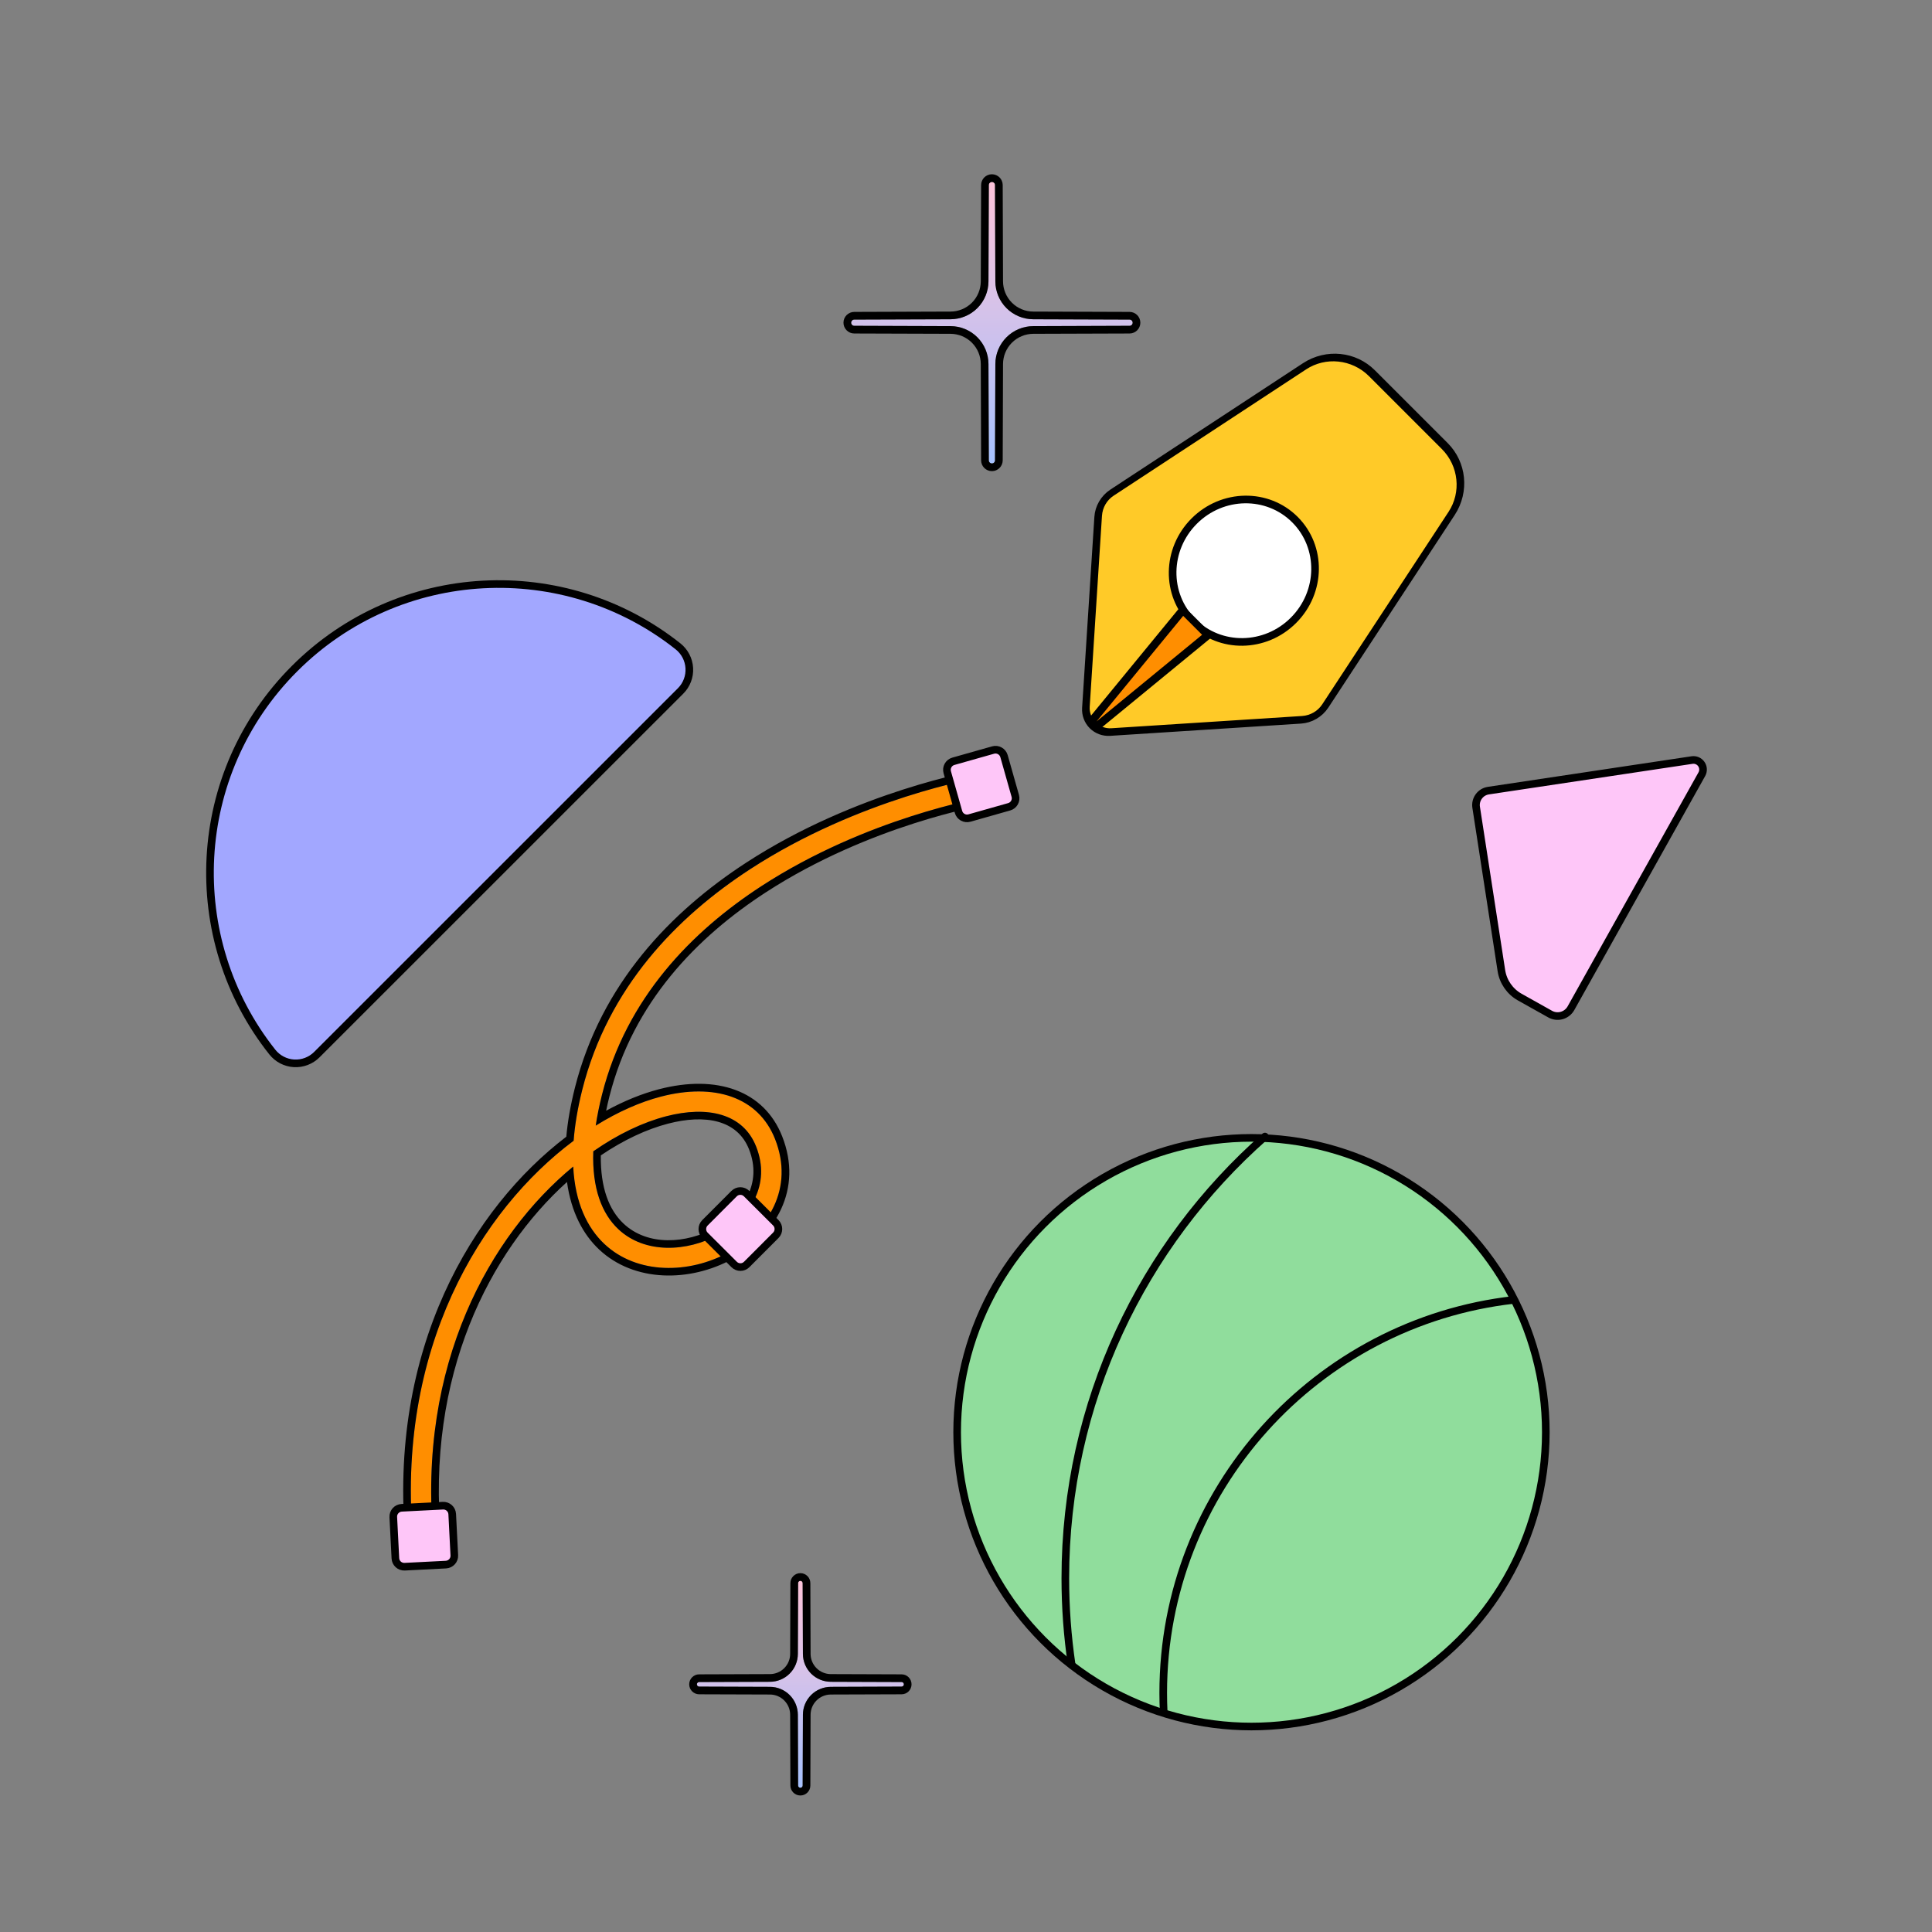 <?xml version="1.0" encoding="UTF-8" standalone="no"?>
<!DOCTYPE svg PUBLIC "-//W3C//DTD SVG 1.1//EN" "http://www.w3.org/Graphics/SVG/1.1/DTD/svg11.dtd">
<svg width="100%" height="100%" viewBox="0 0 1900 1900" version="1.1" xmlns="http://www.w3.org/2000/svg" xmlns:xlink="http://www.w3.org/1999/xlink" xml:space="preserve" xmlns:serif="http://www.serif.com/" style="fill-rule:evenodd;clip-rule:evenodd;stroke-linecap:round;stroke-linejoin:round;stroke-miterlimit:1.5;">
    <rect x="0" y="0" width="1900" height="1900" fill="#808080" stroke="none"/>
    <g transform="matrix(1,0,0,1,-2020.33,-2298.45)">
        <g id="references">
        </g>
        <g id="color-palette" serif:id="color palette">
        </g>
        <g id="design" transform="matrix(1,0,0,1,-2195.64,2298.45)">
            <rect x="4215.97" y="0" width="1900" height="1900" style="fill:none;"/>
            <g transform="matrix(1.896,0.383,-0.383,1.896,944.771,-6022.42)">
                <path d="M2674.87,3227.74C2673.9,3219.96 2673.58,3211.22 2674.04,3201.44C2676.59,3147.88 2703.78,3105.74 2735.61,3074.53C2782.86,3028.18 2840.24,3006.04 2840.24,3006.04C2842.9,3005.01 2845.89,3006.34 2846.92,3009C2847.95,3011.66 2846.62,3014.66 2843.96,3015.69C2843.96,3015.69 2788.52,3037.11 2742.85,3081.91C2712.72,3111.46 2686.79,3151.24 2684.37,3201.93C2684.1,3207.68 2684.1,3213.02 2684.36,3217.98C2694.07,3208.83 2704.15,3201.73 2713.93,3196.96C2739.13,3184.66 2762.53,3187.28 2775.08,3206.62C2789.71,3229.19 2780.98,3252.88 2763.32,3267.8C2745.93,3282.48 2720.02,3288.19 2700.55,3276.06C2690.43,3269.76 2681.8,3258.48 2677.26,3240.64C2642.84,3283.01 2619.22,3354.93 2645.37,3441.29C2646.2,3444.02 2644.65,3446.91 2641.92,3447.74C2639.19,3448.56 2636.3,3447.02 2635.47,3444.28C2606.76,3349.46 2635.77,3271.41 2674.87,3227.74ZM2685.73,3231.03C2688.82,3249.66 2696.29,3261.23 2706.01,3267.29C2721.75,3277.09 2742.59,3271.76 2756.65,3259.9C2770.43,3248.25 2777.83,3229.87 2766.4,3212.25C2756.61,3197.16 2738.13,3196.65 2718.47,3206.25C2707.55,3211.58 2696.31,3219.97 2685.73,3231.03Z" style="fill:rgb(255,142,0);"/>
                <path d="M2670.81,3226.47C2669.98,3218.94 2669.73,3210.56 2670.17,3201.25C2672.77,3146.62 2700.42,3103.6 2732.89,3071.76C2780.67,3024.9 2838.67,3002.49 2838.84,3002.43C2843.5,3000.63 2848.74,3002.95 2850.54,3007.61C2852.34,3012.26 2850.02,3017.51 2845.36,3019.31C2845.36,3019.31 2790.65,3040.46 2745.56,3084.68C2716.08,3113.6 2690.61,3152.49 2688.24,3202.11C2688.12,3204.66 2688.06,3207.12 2688.05,3209.5C2696.07,3202.75 2704.25,3197.37 2712.23,3193.47C2739.51,3180.16 2764.74,3183.57 2778.33,3204.51C2794.17,3228.94 2784.93,3254.62 2765.82,3270.76C2747.18,3286.5 2719.37,3292.35 2698.5,3279.36C2689.15,3273.54 2680.91,3263.8 2675.71,3248.96C2644.46,3291.17 2624.57,3359.22 2649.08,3440.16C2650.53,3444.94 2647.83,3450 2643.05,3451.45C2638.27,3452.89 2633.21,3450.19 2631.76,3445.41C2602.84,3349.89 2631.63,3271.13 2670.81,3226.47ZM2674.87,3227.74C2635.77,3271.41 2606.76,3349.46 2635.47,3444.28C2636.3,3447.02 2639.19,3448.56 2641.92,3447.74C2644.65,3446.91 2646.2,3444.02 2645.37,3441.29C2619.22,3354.93 2642.84,3283.01 2677.26,3240.64C2681.8,3258.48 2690.43,3269.76 2700.55,3276.06C2720.02,3288.19 2745.93,3282.48 2763.32,3267.8C2780.98,3252.88 2789.71,3229.19 2775.08,3206.62C2762.53,3187.28 2739.13,3184.66 2713.93,3196.96C2704.15,3201.73 2694.07,3208.83 2684.36,3217.98C2684.1,3213.02 2684.1,3207.68 2684.37,3201.93C2686.79,3151.24 2712.72,3111.46 2742.85,3081.91C2788.52,3037.11 2843.96,3015.69 2843.96,3015.69C2846.62,3014.66 2847.95,3011.66 2846.92,3009C2845.89,3006.34 2842.9,3005.01 2840.24,3006.04C2840.24,3006.04 2782.86,3028.18 2735.61,3074.53C2703.78,3105.74 2676.59,3147.88 2674.04,3201.44C2673.58,3211.22 2673.9,3219.96 2674.87,3227.74ZM2685.73,3231.03C2696.31,3219.97 2707.55,3211.58 2718.47,3206.25C2738.13,3196.65 2756.61,3197.16 2766.4,3212.25C2777.83,3229.87 2770.43,3248.25 2756.65,3259.9C2742.59,3271.76 2721.75,3277.09 2706.01,3267.29C2696.29,3261.23 2688.82,3249.66 2685.73,3231.03ZM2689.89,3232.3C2692.92,3248.4 2699.42,3258.62 2708.06,3263.99C2722.4,3272.92 2741.34,3267.75 2754.15,3256.93C2766.48,3246.52 2773.37,3230.12 2763.15,3214.36C2754.38,3200.85 2737.76,3201.14 2720.17,3209.73C2710.08,3214.66 2699.72,3222.3 2689.89,3232.3Z"/>
            </g>
            <g transform="matrix(1.334,-0.068,0.068,1.334,625.688,-2316.04)">
                <path d="M2871.88,2998.74C2871.88,2995.15 2868.96,2992.23 2865.36,2992.23L2834.96,2992.23C2831.36,2992.23 2828.44,2995.15 2828.44,2998.74L2828.44,3029.15C2828.44,3032.74 2831.36,3035.66 2834.96,3035.66L2865.36,3035.66C2868.96,3035.66 2871.88,3032.74 2871.88,3029.15L2871.88,2998.74Z" style="fill:rgb(254,198,248);stroke:black;stroke-width:5.62px;"/>
            </g>
            <g transform="matrix(1.285,-0.364,0.364,1.285,421.451,-2064.41)">
                <path d="M2871.88,2998.74C2871.88,2995.15 2868.96,2992.23 2865.36,2992.23L2834.96,2992.23C2831.36,2992.23 2828.44,2995.15 2828.44,2998.74L2828.44,3029.15C2828.44,3032.74 2831.36,3035.66 2834.96,3035.66L2865.36,3035.66C2868.96,3035.66 2871.88,3032.74 2871.88,3029.15L2871.88,2998.74Z" style="fill:rgb(254,198,248);stroke:black;stroke-width:5.62px;"/>
            </g>
            <g transform="matrix(0.945,0.943,-0.943,0.945,5092.83,-4327.18)">
                <path d="M2871.88,2998.74C2871.88,2995.15 2868.96,2992.23 2865.36,2992.23L2834.96,2992.23C2831.36,2992.23 2828.44,2995.15 2828.44,2998.74L2828.44,3029.15C2828.44,3032.74 2831.36,3035.66 2834.96,3035.66L2865.36,3035.66C2868.96,3035.66 2871.88,3032.74 2871.88,3029.15L2871.88,2998.74Z" style="fill:rgb(254,198,248);stroke:black;stroke-width:5.62px;"/>
            </g>
            <g transform="matrix(1.774,-1.774,1.774,1.774,-5132.92,-20.158)">
                <path d="M2626.43,3020.82C2629.78,3020.82 2632.96,3019.39 2635.19,3016.88C2637.41,3014.38 2638.46,3011.05 2638.07,3007.72C2631.55,2951.38 2583.69,2907.63 2525.61,2907.63C2467.53,2907.63 2419.66,2951.38 2413.17,3007.72C2412.78,3011.04 2413.82,3014.37 2416.04,3016.87C2418.26,3019.37 2421.45,3020.8 2424.79,3020.8C2464.27,3020.82 2586.95,3020.82 2626.43,3020.82Z" style="fill:rgb(162,167,255);stroke:black;stroke-width:2.99px;"/>
            </g>
            <g transform="matrix(1.934,0,0,1.934,-367.289,-5052.57)">
                <path d="M2872.64,2706.6C2872.64,2705.72 2873.35,2705.02 2874.22,2705.02C2875.09,2705.02 2875.8,2705.72 2875.8,2706.6L2875.97,2755.58C2875.98,2760.68 2878.02,2765.57 2881.63,2769.18C2885.24,2772.79 2890.13,2774.82 2895.23,2774.84L2944.21,2775.01C2945.08,2775.01 2945.79,2775.72 2945.79,2776.59C2945.79,2777.46 2945.08,2778.17 2944.21,2778.17L2895.23,2778.34C2890.13,2778.35 2885.24,2780.39 2881.63,2784C2878.02,2787.61 2875.98,2792.5 2875.97,2797.6L2875.8,2846.58C2875.8,2847.45 2875.09,2848.16 2874.22,2848.16C2873.35,2848.16 2872.64,2847.45 2872.64,2846.58L2872.47,2797.6C2872.45,2792.5 2870.42,2787.61 2866.81,2784C2863.2,2780.39 2858.31,2778.35 2853.2,2778.34L2804.23,2778.17C2803.35,2778.17 2802.65,2777.46 2802.65,2776.59C2802.65,2775.72 2803.35,2775.01 2804.23,2775.01L2853.2,2774.84C2858.31,2774.82 2863.2,2772.79 2866.81,2769.18C2870.42,2765.57 2872.45,2760.68 2872.47,2755.58L2872.64,2706.6Z" style="fill:url(#_Linear1);"/>
                <path d="M2868.73,2706.58C2868.74,2703.56 2871.19,2701.11 2874.22,2701.11C2877.24,2701.11 2879.7,2703.56 2879.71,2706.58L2879.87,2755.56C2879.89,2759.64 2881.51,2763.54 2884.39,2766.42C2887.27,2769.3 2891.17,2770.92 2895.24,2770.93L2944.22,2771.1C2947.25,2771.11 2949.7,2773.56 2949.7,2776.59C2949.7,2779.61 2947.25,2782.07 2944.22,2782.08L2895.24,2782.24C2891.17,2782.26 2887.27,2783.88 2884.39,2786.76C2881.51,2789.64 2879.89,2793.54 2879.87,2797.61L2879.71,2846.59C2879.7,2849.62 2877.24,2852.07 2874.22,2852.07C2871.19,2852.07 2868.74,2849.62 2868.73,2846.59L2868.56,2797.61C2868.55,2793.54 2866.92,2789.64 2864.05,2786.76C2861.17,2783.88 2857.26,2782.26 2853.19,2782.24L2804.21,2782.08C2801.19,2782.07 2798.74,2779.61 2798.74,2776.59C2798.74,2773.56 2801.19,2771.11 2804.21,2771.1L2853.19,2770.93C2857.26,2770.92 2861.17,2769.3 2864.05,2766.42C2866.92,2763.54 2868.55,2759.64 2868.56,2755.56L2868.73,2706.58ZM2872.64,2706.6L2872.47,2755.58C2872.45,2760.68 2870.42,2765.57 2866.81,2769.18C2863.2,2772.79 2858.31,2774.82 2853.2,2774.84L2804.23,2775.01C2803.35,2775.01 2802.65,2775.72 2802.65,2776.59C2802.65,2777.46 2803.35,2778.17 2804.23,2778.17L2853.2,2778.34C2858.31,2778.35 2863.2,2780.39 2866.81,2784C2870.42,2787.61 2872.45,2792.5 2872.47,2797.6L2872.64,2846.58C2872.64,2847.45 2873.35,2848.16 2874.22,2848.16C2875.09,2848.16 2875.8,2847.45 2875.8,2846.58L2875.97,2797.6C2875.98,2792.5 2878.02,2787.61 2881.63,2784C2885.24,2780.39 2890.13,2778.35 2895.23,2778.34L2944.21,2778.17C2945.08,2778.17 2945.79,2777.46 2945.79,2776.59C2945.79,2775.72 2945.08,2775.01 2944.21,2775.01L2895.23,2774.84C2890.13,2774.82 2885.24,2772.79 2881.63,2769.18C2878.02,2765.57 2875.98,2760.68 2875.97,2755.58L2875.8,2706.6C2875.8,2705.72 2875.09,2705.02 2874.22,2705.02C2873.35,2705.02 2872.64,2705.72 2872.64,2706.6Z"/>
            </g>
            <g transform="matrix(1.422,0,0,1.422,915.954,-2291.89)">
                <path d="M2872.64,2706.6C2872.64,2705.72 2873.35,2705.02 2874.22,2705.02C2875.09,2705.02 2875.8,2705.72 2875.8,2706.6L2875.97,2755.58C2875.98,2760.68 2878.02,2765.57 2881.63,2769.18C2885.24,2772.79 2890.13,2774.82 2895.23,2774.84L2944.21,2775.01C2945.08,2775.01 2945.79,2775.72 2945.79,2776.59C2945.79,2777.46 2945.08,2778.17 2944.21,2778.17L2895.23,2778.34C2890.13,2778.35 2885.24,2780.39 2881.63,2784C2878.02,2787.61 2875.98,2792.5 2875.97,2797.6L2875.8,2846.58C2875.8,2847.45 2875.09,2848.16 2874.22,2848.16C2873.35,2848.16 2872.64,2847.45 2872.64,2846.58L2872.47,2797.6C2872.45,2792.5 2870.42,2787.61 2866.81,2784C2863.2,2780.39 2858.31,2778.35 2853.2,2778.34L2804.23,2778.17C2803.35,2778.17 2802.65,2777.46 2802.65,2776.59C2802.65,2775.72 2803.35,2775.01 2804.23,2775.01L2853.2,2774.84C2858.31,2774.82 2863.2,2772.79 2866.81,2769.18C2870.42,2765.57 2872.45,2760.68 2872.47,2755.58L2872.64,2706.6Z" style="fill:url(#_Linear2);"/>
                <path d="M2867.32,2706.58C2867.33,2702.78 2870.42,2699.7 2874.22,2699.7C2878.02,2699.7 2881.1,2702.78 2881.12,2706.58L2881.28,2755.56C2881.29,2759.26 2882.77,2762.8 2885.39,2765.42C2888,2768.04 2891.55,2769.51 2895.25,2769.52L2944.23,2769.69C2948.03,2769.7 2951.1,2772.79 2951.1,2776.59C2951.1,2780.39 2948.03,2783.47 2944.23,2783.49L2895.25,2783.65C2891.55,2783.66 2888,2785.14 2885.39,2787.76C2882.77,2790.37 2881.29,2793.92 2881.28,2797.62L2881.12,2846.6C2881.1,2850.4 2878.02,2853.47 2874.22,2853.47C2870.42,2853.47 2867.33,2850.4 2867.32,2846.6L2867.15,2797.62C2867.14,2793.92 2865.67,2790.37 2863.05,2787.76C2860.43,2785.14 2856.89,2783.66 2853.19,2783.65L2804.21,2783.49C2800.41,2783.47 2797.33,2780.39 2797.33,2776.59C2797.33,2772.79 2800.41,2769.7 2804.21,2769.69L2853.19,2769.52C2856.89,2769.51 2860.43,2768.04 2863.05,2765.42C2865.67,2762.8 2867.14,2759.26 2867.15,2755.56L2867.32,2706.58ZM2872.64,2706.6L2872.47,2755.58C2872.45,2760.68 2870.42,2765.57 2866.81,2769.18C2863.2,2772.79 2858.31,2774.82 2853.2,2774.84L2804.23,2775.01C2803.35,2775.01 2802.65,2775.72 2802.65,2776.59C2802.65,2777.46 2803.35,2778.17 2804.23,2778.17L2853.2,2778.34C2858.31,2778.35 2863.2,2780.39 2866.81,2784C2870.42,2787.61 2872.45,2792.5 2872.47,2797.6L2872.64,2846.58C2872.64,2847.45 2873.35,2848.16 2874.22,2848.16C2875.09,2848.16 2875.8,2847.45 2875.8,2846.58L2875.97,2797.6C2875.98,2792.5 2878.02,2787.61 2881.63,2784C2885.24,2780.39 2890.13,2778.35 2895.23,2778.34L2944.21,2778.17C2945.08,2778.17 2945.79,2777.46 2945.79,2776.59C2945.79,2775.72 2945.08,2775.01 2944.21,2775.01L2895.23,2774.84C2890.13,2774.82 2885.24,2772.79 2881.63,2769.18C2878.02,2765.57 2875.98,2760.68 2875.97,2755.58L2875.8,2706.6C2875.8,2705.72 2875.09,2705.02 2874.22,2705.02C2873.35,2705.02 2872.64,2705.72 2872.64,2706.6Z"/>
            </g>
            <g transform="matrix(2.105,0,0,2.105,-867.288,-5446.75)">
                <circle cx="2999.53" cy="3256.64" r="137.51" style="fill:rgb(144,221,156);stroke:black;stroke-width:3.56px;"/>
            </g>
            <g transform="matrix(1.934,0,0,1.934,-293.986,-4930.66)">
                <path d="M2876.85,3395.86C2874.74,3381.55 2873.65,3366.9 2873.65,3352C2873.65,3262.59 2912.93,3182.28 2975.16,3127.4" style="fill:none;stroke:black;stroke-width:3.88px;"/>
            </g>
            <g transform="matrix(1.934,0,0,1.934,-293.986,-4930.66)">
                <path d="M2923.66,3419.93C2923.51,3416.74 2923.43,3413.53 2923.43,3410.31C2923.43,3307.06 3001.39,3221.88 3101.61,3210.47" style="fill:none;stroke:black;stroke-width:3.88px;"/>
            </g>
            <g transform="matrix(1.934,0,0,1.934,-229.442,-5043.34)">
                <path d="M3055.4,3009.76C3053.45,3010.05 3051.7,3011.11 3050.54,3012.7C3049.37,3014.28 3048.88,3016.27 3049.18,3018.22C3051.94,3036.09 3059,3081.77 3062.01,3101.26C3062.89,3106.96 3066.34,3111.94 3071.38,3114.76C3076.17,3117.45 3082.22,3120.83 3086.79,3123.39C3088.59,3124.41 3090.72,3124.66 3092.71,3124.1C3094.7,3123.53 3096.38,3122.2 3097.39,3120.4C3109.94,3097.97 3149.99,3026.34 3163.94,3001.4C3164.84,2999.78 3164.75,2997.78 3163.69,2996.26C3162.64,2994.73 3160.8,2993.93 3158.97,2994.21C3135.43,2997.74 3076.2,3006.64 3055.4,3009.76Z" style="fill:rgb(254,198,248);stroke:black;stroke-width:3.88px;"/>
            </g>
            <g transform="matrix(-1.769,-1.769,2.162,-2.162,4512.96,10829.5)">
                <path d="M2632.64,2521.94C2634.38,2520.32 2636.89,2519.39 2639.53,2519.39C2642.16,2519.39 2644.67,2520.32 2646.41,2521.94C2659.13,2533.77 2685.93,2558.71 2696.05,2568.13C2698.57,2570.47 2699.59,2573.64 2698.82,2576.69C2695.4,2590.16 2685.68,2628.47 2680.42,2649.22C2678.38,2657.23 2669.76,2662.97 2659.77,2662.97L2619.3,2662.97C2609.3,2662.97 2600.67,2657.22 2598.64,2649.21C2593.37,2628.46 2583.66,2590.16 2580.24,2576.69C2579.47,2573.64 2580.49,2570.47 2583,2568.13C2593.13,2558.71 2619.93,2533.77 2632.64,2521.94Z" style="fill:rgb(255,202,40);stroke:black;stroke-width:2.68px;"/>
            </g>
            <g transform="matrix(-2.158,-2.158,2.222,-2.222,5512.91,13496.2)">
                <circle cx="3014.05" cy="2894.07" r="22.614" style="fill:white;stroke:black;stroke-width:2.42px;"/>
            </g>
            <g transform="matrix(-1.769,-1.769,1.612,-1.612,5918.58,9448.58)">
                <path d="M2653.47,2577.21L2639.53,2577.21L2645.06,2515.53L2647.94,2515.53L2653.47,2577.21Z" style="fill:rgb(255,142,0);stroke:black;stroke-width:3.13px;"/>
            </g>
        </g>
    </g>
    <defs>
        <linearGradient id="_Linear1" x1="0" y1="0" x2="1" y2="0" gradientUnits="userSpaceOnUse" gradientTransform="matrix(8.7647e-15,-143.138,143.138,8.7647e-15,2874.22,2848.16)"><stop offset="0" style="stop-color:rgb(166,193,253);stop-opacity:1"/><stop offset="1" style="stop-color:rgb(252,194,217);stop-opacity:1"/></linearGradient>
        <linearGradient id="_Linear2" x1="0" y1="0" x2="1" y2="0" gradientUnits="userSpaceOnUse" gradientTransform="matrix(8.7647e-15,-143.138,143.138,8.7647e-15,2874.22,2848.16)"><stop offset="0" style="stop-color:rgb(166,193,253);stop-opacity:1"/><stop offset="1" style="stop-color:rgb(252,194,217);stop-opacity:1"/></linearGradient>
    </defs>
</svg>
